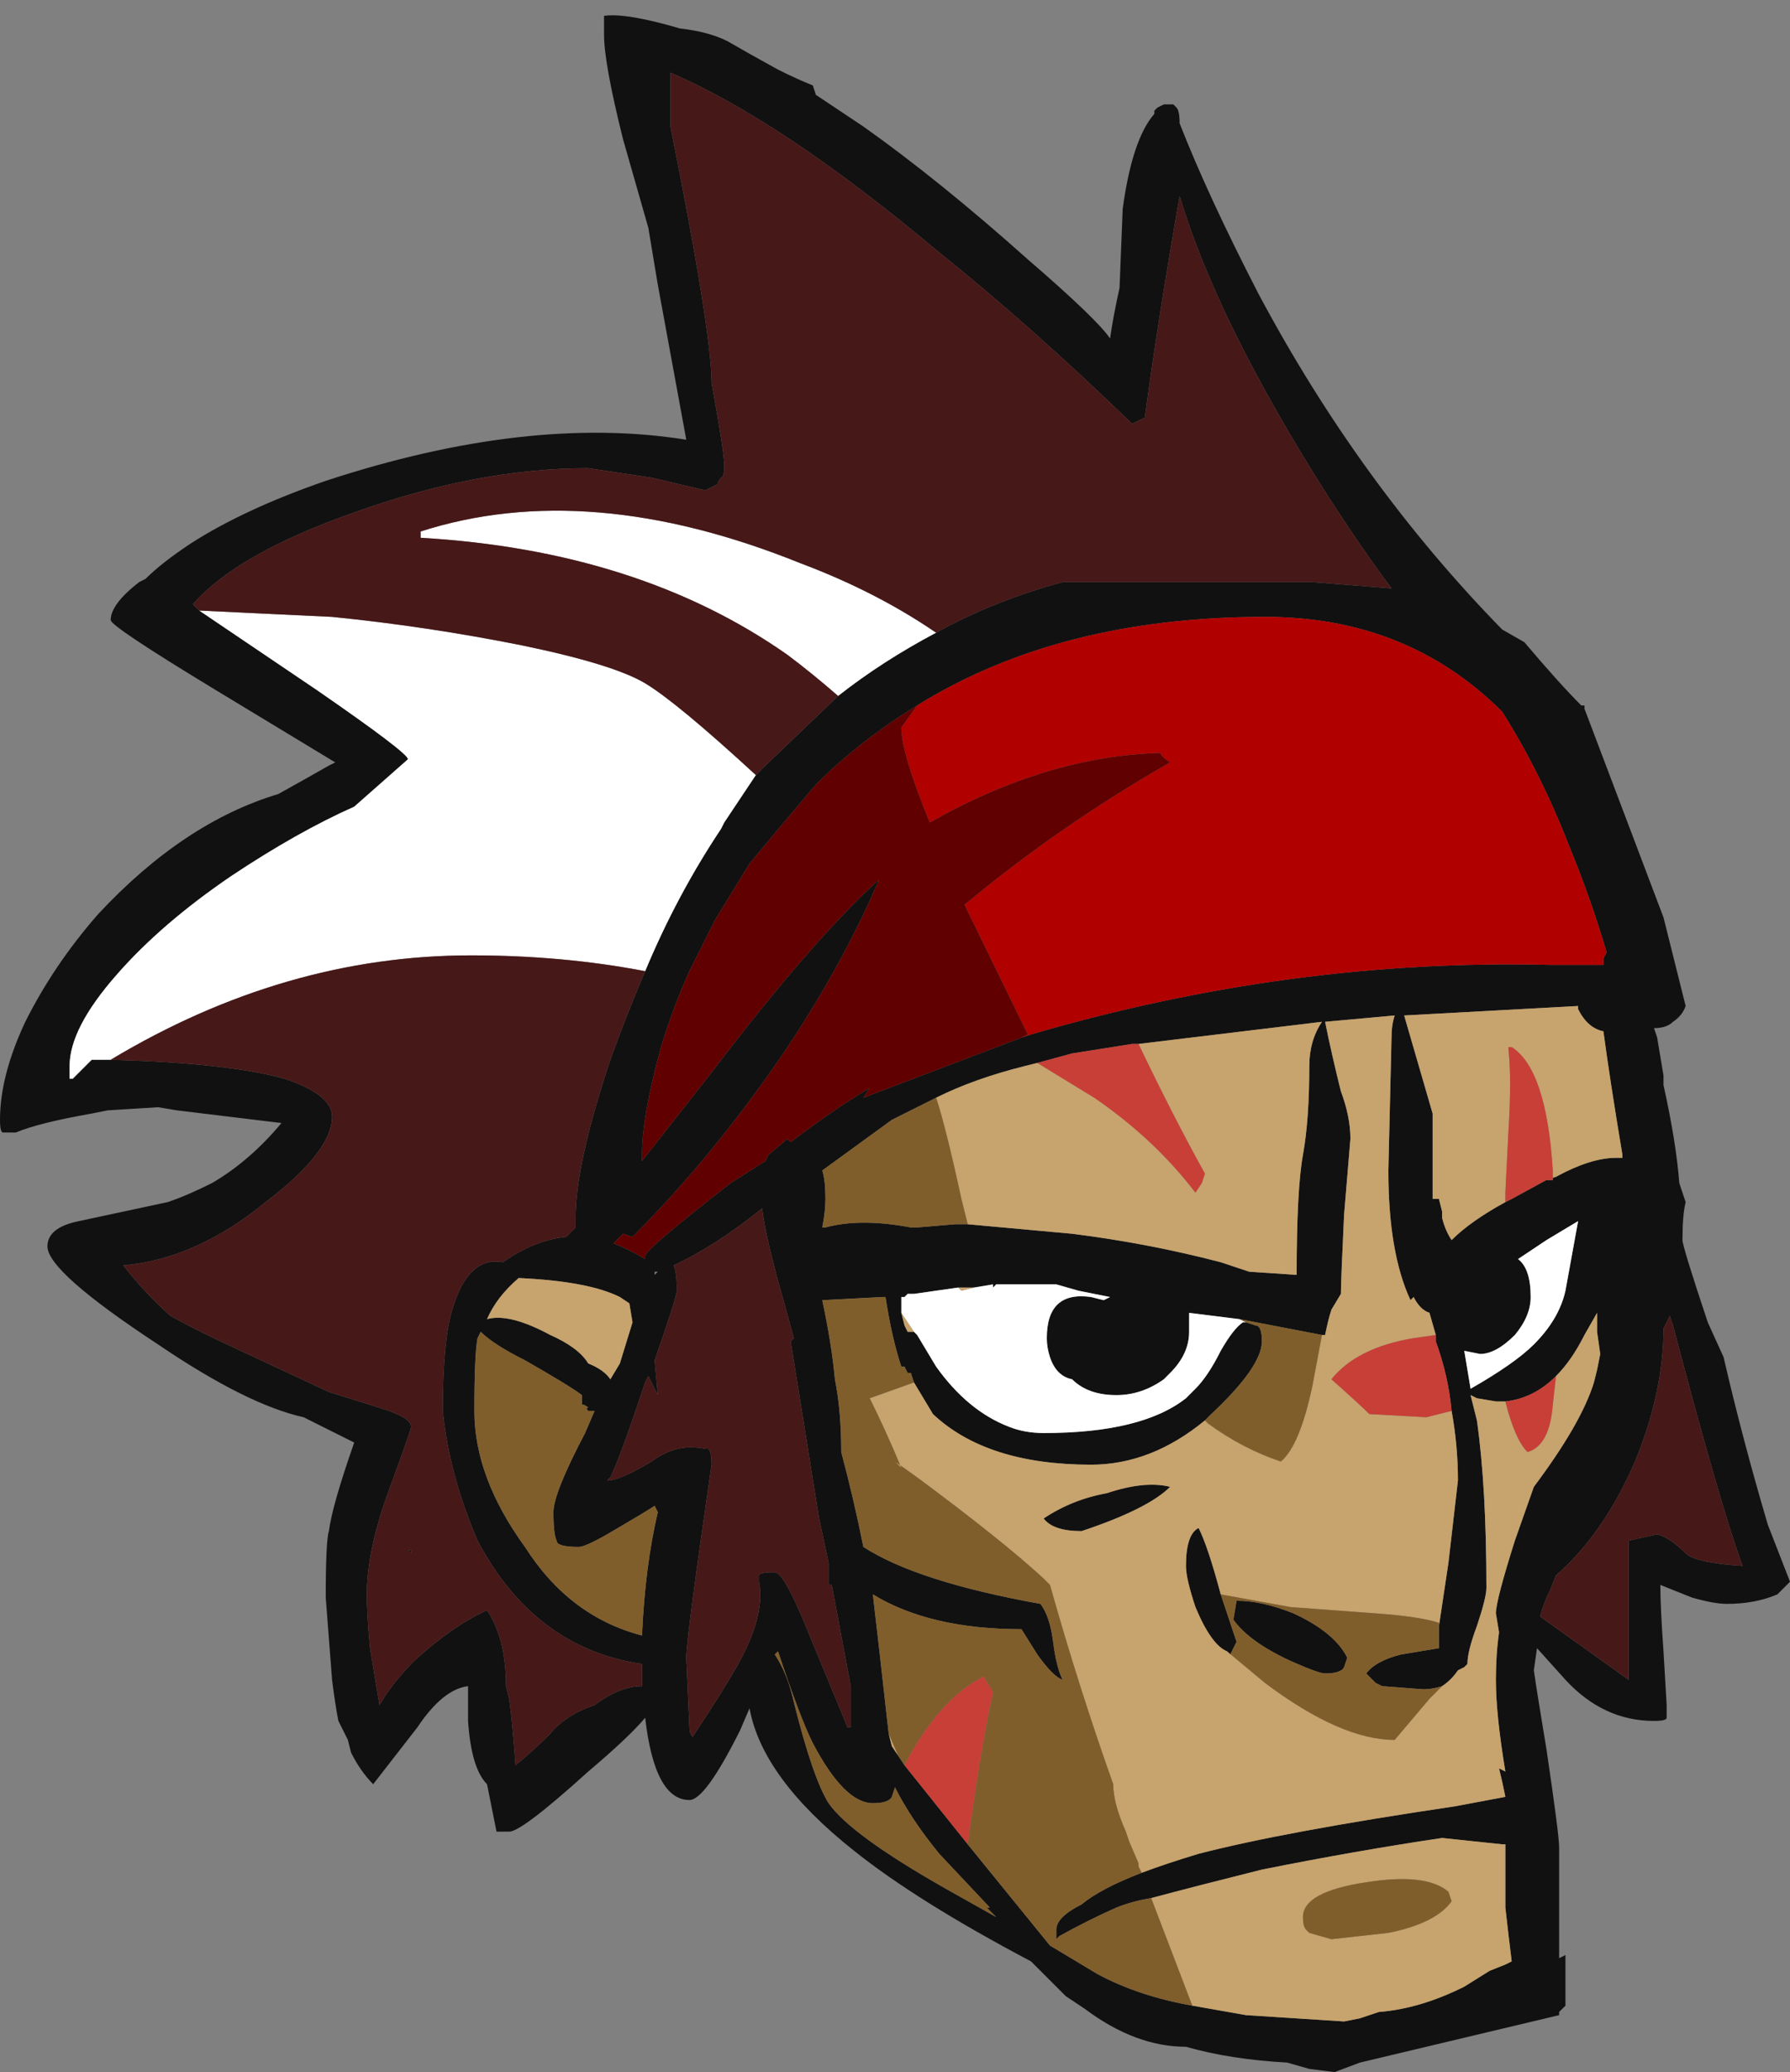 <?xml version="1.0" encoding="UTF-8" standalone="no"?>
<svg xmlns:ffdec="https://www.free-decompiler.com/flash" xmlns:xlink="http://www.w3.org/1999/xlink" ffdec:objectType="frame" height="229.25px" width="198.1px" xmlns="http://www.w3.org/2000/svg">
  <rect width="100%" height="100%" fill="#808080" stroke="none"/>
  <g transform="matrix(1.0, 0.0, 0.0, 1.0, 120.75, 137.55)">
    <use ffdec:characterId="227" height="32.75" transform="matrix(7.0, 0.0, 0.0, 7.0, -120.75, -137.55)" width="28.3" xlink:href="#shape0"/>
  </g>
  <defs>
    <g id="shape0" transform="matrix(1.0, 0.0, 0.0, 1.0, 17.25, 19.65)">
      <path d="M1.0 -17.9 L1.05 -17.95 1.15 -18.0 1.3 -18.0 1.35 -17.95 Q1.4 -17.9 1.4 -17.7 1.85 -16.55 2.65 -15.0 4.25 -12.0 6.5 -9.7 L6.85 -9.5 Q7.4 -8.85 7.75 -8.5 L7.8 -8.5 7.8 -8.45 9.05 -5.15 9.4 -3.75 Q9.35 -3.6 9.2 -3.5 9.1 -3.4 8.9 -3.4 L8.95 -3.25 9.05 -2.65 9.05 -2.5 Q9.25 -1.6 9.3 -0.95 L9.4 -0.65 Q9.35 -0.45 9.35 -0.05 9.35 0.05 9.75 1.25 L10.0 1.8 Q10.3 3.1 10.7 4.45 L11.05 5.35 10.85 5.55 Q10.5 5.7 10.05 5.7 9.85 5.7 9.5 5.6 L9.0 5.4 Q9.0 5.75 9.05 6.45 L9.1 7.3 9.1 7.5 Q9.1 7.55 8.9 7.55 8.1 7.55 7.5 6.9 L7.05 6.4 7.0 6.75 Q7.05 7.1 7.2 8.0 7.4 9.35 7.4 9.55 L7.4 11.3 7.5 11.25 7.5 12.05 7.4 12.15 7.4 12.2 4.25 12.95 3.85 13.1 3.45 13.05 3.1 12.95 Q2.2 12.9 1.5 12.7 0.7 12.7 -0.1 12.1 L-0.4 11.9 -0.95 11.35 Q-2.75 10.4 -3.75 9.6 -5.2 8.45 -5.4 7.35 L-5.55 7.7 Q-6.1 8.8 -6.35 8.8 -6.9 8.8 -7.05 7.5 -7.3 7.8 -7.95 8.35 -9.0 9.3 -9.2 9.3 L-9.4 9.3 -9.55 8.55 Q-9.8 8.3 -9.85 7.55 L-9.85 7.0 Q-10.25 7.05 -10.65 7.65 L-11.35 8.55 Q-11.55 8.35 -11.7 8.05 L-11.75 7.85 -11.9 7.55 Q-11.95 7.3 -12.0 6.9 L-12.1 5.6 Q-12.1 4.7 -12.05 4.55 -12.0 4.15 -11.65 3.15 L-12.45 2.75 Q-13.35 2.55 -14.75 1.6 -16.5 0.45 -16.5 0.05 -16.5 -0.25 -16.0 -0.35 L-14.6 -0.65 Q-14.3 -0.75 -13.9 -0.95 -13.3 -1.3 -12.8 -1.9 L-14.45 -2.1 -14.75 -2.15 -15.55 -2.1 -15.8 -2.05 Q-16.65 -1.9 -17.0 -1.75 L-17.2 -1.75 Q-17.25 -1.75 -17.25 -1.95 -17.25 -2.65 -16.85 -3.5 -16.4 -4.4 -15.7 -5.2 -14.35 -6.65 -12.85 -7.1 -12.4 -7.35 -12.05 -7.55 L-11.95 -7.6 -13.85 -8.75 Q-15.5 -9.75 -15.5 -9.85 -15.5 -10.1 -15.05 -10.45 L-14.95 -10.5 Q-14.7 -10.75 -14.25 -11.05 -13.4 -11.6 -12.1 -12.05 -8.9 -13.1 -6.4 -12.7 L-6.85 -15.15 -7.0 -16.05 -7.4 -17.45 Q-7.7 -18.65 -7.7 -19.1 L-7.7 -19.4 Q-7.35 -19.45 -6.5 -19.2 -6.05 -19.15 -5.75 -19.0 L-5.4 -18.8 -4.95 -18.55 Q-4.65 -18.4 -4.4 -18.3 L-4.35 -18.15 -3.6 -17.65 Q-2.4 -16.8 -1.0 -15.55 0.1 -14.6 0.3 -14.3 0.35 -14.65 0.45 -15.1 L0.5 -16.35 Q0.65 -17.45 1.0 -17.85 L1.0 -17.9 M-1.1 -3.25 L-0.95 -3.3 Q3.15 -4.5 7.25 -4.4 L8.1 -4.4 8.1 -4.5 8.15 -4.6 Q7.9 -5.45 7.55 -6.3 7.1 -7.45 6.5 -8.4 5.0 -9.9 2.75 -9.9 -0.5 -9.9 -2.75 -8.5 -3.65 -7.95 -4.35 -7.25 L-4.9 -6.6 -5.4 -6.0 -5.95 -5.1 -6.35 -4.3 Q-6.6 -3.75 -6.8 -3.1 -7.1 -2.0 -7.1 -1.4 L-7.1 -1.3 -6.0 -2.7 Q-4.4 -4.8 -3.35 -5.75 -3.95 -4.35 -4.9 -2.95 -6.0 -1.35 -7.25 -0.1 L-7.4 -0.15 -7.55 0.0 Q-7.3 0.1 -7.05 0.25 L-7.05 0.2 Q-7.05 0.1 -5.7 -0.95 L-5.15 -1.3 -5.1 -1.4 -4.8 -1.65 -4.75 -1.6 Q-3.95 -2.2 -3.5 -2.45 L-3.6 -2.3 -1.1 -3.25 M-2.45 -9.65 Q-1.55 -10.15 -0.45 -10.45 L3.5 -10.45 4.75 -10.35 Q4.3 -10.95 3.75 -11.8 2.0 -14.55 1.4 -16.55 1.05 -14.55 0.85 -13.05 L0.65 -12.95 Q-0.95 -14.5 -2.45 -15.7 -4.9 -17.75 -6.65 -18.5 L-6.65 -17.65 Q-6.0 -14.4 -6.0 -13.6 -5.8 -12.5 -5.8 -12.3 -5.8 -12.1 -5.85 -12.1 -5.9 -12.05 -5.9 -12.0 L-6.1 -11.9 -6.95 -12.1 -7.95 -12.25 Q-9.7 -12.25 -11.65 -11.55 -13.5 -10.9 -14.2 -10.1 L-14.1 -10.0 -12.25 -8.75 Q-10.8 -7.75 -10.8 -7.65 L-11.65 -6.9 Q-12.55 -6.5 -13.6 -5.8 -14.7 -5.05 -15.4 -4.25 -16.15 -3.4 -16.15 -2.8 L-16.15 -2.6 -16.1 -2.6 -15.8 -2.9 -15.5 -2.9 Q-13.65 -2.85 -12.75 -2.6 -12.0 -2.35 -12.0 -2.0 -12.0 -1.45 -13.05 -0.65 -14.15 0.25 -15.3 0.35 -14.95 0.8 -14.55 1.15 -14.1 1.4 -13.55 1.65 L-12.05 2.35 -11.25 2.6 Q-10.75 2.75 -10.75 2.9 -10.75 2.95 -11.1 3.9 -11.45 4.85 -11.45 5.55 -11.45 5.85 -11.4 6.4 L-11.25 7.3 Q-11.05 6.95 -10.7 6.6 -10.1 6.05 -9.55 5.8 -9.25 6.25 -9.25 7.0 L-9.2 7.2 Q-9.15 7.55 -9.1 8.25 -8.85 8.05 -8.55 7.75 -8.3 7.45 -7.85 7.3 -7.45 7.0 -7.1 7.0 L-7.1 6.65 Q-8.8 6.4 -9.7 4.7 -10.15 3.65 -10.25 2.65 -10.25 1.55 -10.1 1.05 -9.85 0.2 -9.3 0.3 -8.8 -0.05 -8.3 -0.1 L-8.15 -0.25 -8.15 -0.4 Q-8.15 -1.25 -7.6 -2.9 -7.35 -3.6 -7.05 -4.3 -6.55 -5.5 -5.85 -6.55 L-5.8 -6.65 -5.3 -7.4 -5.2 -7.5 -4.0 -8.65 Q-3.3 -9.2 -2.45 -9.65 M0.75 -3.15 L0.65 -3.15 -0.3 -3.0 -0.85 -2.85 -1.05 -2.8 Q-1.85 -2.6 -2.45 -2.3 L-3.15 -1.95 -4.25 -1.15 Q-4.2 -1.0 -4.2 -0.7 -4.2 -0.5 -4.25 -0.25 L-4.2 -0.25 Q-3.65 -0.4 -2.85 -0.25 L-2.75 -0.25 -2.15 -0.3 -1.95 -0.3 -0.3 -0.15 Q0.9 0.0 2.05 0.3 L2.5 0.45 3.25 0.5 Q3.25 -0.85 3.35 -1.4 3.45 -1.95 3.45 -2.8 3.45 -3.2 3.65 -3.5 L0.75 -3.15 M5.45 1.45 L5.35 1.1 Q5.2 1.05 5.1 0.85 L5.05 0.9 Q4.7 0.15 4.7 -1.15 L4.75 -3.25 Q4.75 -3.45 4.8 -3.6 L3.7 -3.5 Q3.8 -3.0 3.95 -2.4 4.1 -2.0 4.1 -1.65 L4.0 -0.45 Q3.95 0.6 3.95 0.8 L3.8 1.05 Q3.75 1.2 3.7 1.45 L3.65 1.45 2.35 1.2 1.55 1.1 1.55 1.4 Q1.55 1.75 1.25 2.05 L1.15 2.15 Q0.8 2.4 0.4 2.4 -0.05 2.4 -0.3 2.15 -0.55 2.1 -0.65 1.8 -0.7 1.65 -0.7 1.5 -0.7 0.75 0.0 0.85 L0.2 0.9 0.3 0.85 -0.2 0.75 -0.55 0.65 -1.5 0.65 -1.55 0.7 -1.55 0.65 -1.85 0.7 -2.1 0.7 -2.8 0.8 -2.9 0.8 -2.95 0.85 -3.0 0.85 -3.0 1.1 -2.95 1.3 -2.9 1.4 -2.8 1.4 -2.75 1.45 -2.45 1.95 Q-1.95 2.65 -1.3 2.9 -1.05 3.0 -0.75 3.0 0.8 3.0 1.5 2.45 L1.65 2.3 Q1.85 2.1 2.05 1.7 2.25 1.35 2.4 1.25 L2.45 1.25 2.6 1.3 Q2.7 1.3 2.7 1.55 2.7 1.95 1.9 2.7 L1.8 2.8 Q0.95 3.5 0.0 3.5 -1.65 3.5 -2.5 2.7 L-2.8 2.2 -2.85 2.05 -2.9 2.05 -2.95 1.95 -3.0 1.95 Q-3.15 1.5 -3.25 0.85 L-3.3 0.85 -4.25 0.9 Q-4.1 1.6 -4.05 2.15 -3.95 2.65 -3.95 3.3 -3.75 4.05 -3.6 4.8 -2.75 5.35 -0.8 5.7 -0.65 5.9 -0.6 6.3 -0.55 6.7 -0.45 6.9 -0.6 6.85 -0.85 6.5 L-1.1 6.1 Q-2.55 6.1 -3.45 5.55 -3.35 6.4 -3.2 7.75 L-3.15 7.95 -3.05 8.1 -2.95 8.25 -1.95 9.5 -0.65 11.1 0.1 11.55 Q0.75 11.9 1.6 12.05 L2.45 12.2 4.0 12.3 4.25 12.25 4.55 12.15 Q5.2 12.1 5.9 11.75 L6.3 11.5 6.55 11.4 6.65 11.35 Q6.6 10.95 6.55 10.5 L6.55 9.5 6.5 9.5 5.55 9.4 Q4.2 9.6 2.7 9.9 1.7 10.15 0.95 10.35 0.65 10.4 0.4 10.5 -0.05 10.7 -0.5 10.95 L-0.55 11.0 Q-0.55 10.95 -0.55 10.85 -0.55 10.65 -0.15 10.45 0.15 10.2 0.8 9.95 1.2 9.8 1.7 9.65 3.05 9.3 5.75 8.9 L6.55 8.75 Q6.5 8.5 6.45 8.3 L6.55 8.35 Q6.4 7.45 6.4 6.9 6.4 6.5 6.45 6.15 L6.4 5.85 Q6.4 5.65 6.7 4.7 L7.0 3.85 Q7.75 2.85 7.95 2.2 L8.0 2.0 8.05 1.75 8.0 1.4 8.0 1.1 7.8 1.45 Q7.6 1.85 7.35 2.1 7.0 2.45 6.55 2.5 L6.4 2.5 6.1 2.45 6.0 2.4 6.1 2.8 Q6.25 3.85 6.25 5.45 6.25 5.6 6.1 6.05 5.95 6.45 5.95 6.65 L5.9 6.7 5.8 6.75 Q5.7 6.9 5.55 7.0 5.4 7.05 5.25 7.05 L4.6 7.0 4.5 6.95 4.35 6.8 Q4.5 6.6 4.9 6.5 L5.5 6.4 5.5 6.05 5.65 5.05 5.8 3.75 Q5.8 3.2 5.7 2.65 5.65 2.1 5.45 1.55 L5.45 1.45 M2.15 6.45 Q1.9 6.35 1.65 5.75 1.5 5.3 1.5 5.1 1.5 4.85 1.55 4.7 1.6 4.55 1.7 4.5 1.85 4.8 2.05 5.55 L2.3 6.3 2.2 6.5 2.15 6.45 M7.2 -1.0 L7.35 -1.05 Q7.9 -1.35 8.3 -1.35 L8.4 -1.35 8.4 -1.4 Q8.2 -2.6 8.1 -3.35 7.85 -3.4 7.7 -3.7 L7.7 -3.75 4.95 -3.6 5.4 -2.05 5.4 -0.7 5.5 -0.7 5.55 -0.5 5.55 -0.4 Q5.6 -0.2 5.7 -0.05 6.0 -0.35 6.55 -0.65 L6.65 -0.7 7.2 -1.0 M7.2 -0.05 L6.75 0.25 Q6.95 0.4 6.95 0.85 6.95 1.15 6.7 1.45 6.4 1.75 6.15 1.75 L5.9 1.7 6.0 2.3 Q6.7 1.9 7.0 1.6 7.4 1.2 7.5 0.75 L7.7 -0.35 7.2 -0.05 M9.05 1.35 Q9.05 2.35 8.6 3.45 8.1 4.6 7.35 5.25 L7.25 5.5 Q7.15 5.7 7.1 5.9 L8.5 6.9 8.5 4.7 8.95 4.6 Q9.15 4.65 9.4 4.9 9.55 5.05 10.3 5.1 9.95 4.15 9.2 1.3 L9.15 1.15 9.05 1.35 M8.1 1.25 L8.1 1.25 M1.25 3.85 Q0.9 4.2 -0.15 4.55 -0.6 4.55 -0.75 4.35 -0.3 4.05 0.25 3.95 0.85 3.75 1.25 3.85 M2.3 5.65 Q2.7 5.65 3.2 5.85 3.85 6.15 4.05 6.55 L4.0 6.7 Q3.95 6.8 3.7 6.8 3.6 6.8 3.15 6.6 2.5 6.3 2.25 5.95 L2.3 5.65 M-6.95 -19.55 L-6.95 -19.55 M-4.85 0.95 Q-5.15 -0.1 -5.2 -0.55 -5.95 0.05 -6.6 0.35 -6.55 0.45 -6.55 0.75 -6.55 0.85 -6.9 1.85 L-6.85 2.4 -7.0 2.1 -7.05 2.2 Q-7.45 3.4 -7.6 3.7 L-7.65 3.75 Q-7.45 3.75 -6.95 3.45 -6.55 3.15 -6.1 3.25 L-6.05 3.25 Q-6.0 3.3 -6.0 3.5 -6.4 6.25 -6.4 6.55 L-6.35 7.65 Q-6.35 7.75 -6.3 7.8 -5.8 7.05 -5.55 6.6 -5.15 5.85 -5.25 5.35 L-5.25 5.25 Q-5.25 5.2 -5.0 5.2 -4.85 5.2 -4.45 6.2 L-3.85 7.65 -3.8 7.65 -3.8 7.0 -4.1 5.4 -4.15 5.4 -4.15 5.05 -4.3 4.35 -4.75 1.55 -4.7 1.5 -4.85 0.95 M-5.0 6.5 Q-4.8 6.8 -4.7 7.25 -4.4 8.45 -4.15 8.85 -3.8 9.35 -2.3 10.2 L-1.5 10.65 -1.65 10.5 -1.6 10.5 -2.4 9.65 Q-2.85 9.1 -3.1 8.6 L-3.15 8.75 Q-3.2 8.85 -3.45 8.85 -3.9 8.85 -4.4 7.9 -4.6 7.5 -4.95 6.45 L-5.0 6.5 M-6.85 0.45 L-6.9 0.45 -6.9 0.5 -6.85 0.45 M-7.45 0.85 Q-7.95 0.6 -9.05 0.55 -9.4 0.85 -9.55 1.2 -9.2 1.1 -8.55 1.45 -8.1 1.65 -7.95 1.9 -7.7 2.0 -7.6 2.15 L-7.45 1.9 -7.25 1.25 -7.3 0.95 -7.45 0.85 M-7.95 2.65 Q-8.0 2.6 -7.95 2.6 -8.0 2.55 -8.05 2.55 L-8.05 2.4 Q-8.25 2.25 -8.95 1.85 -9.45 1.6 -9.65 1.4 L-9.7 1.5 Q-9.75 1.75 -9.75 2.65 -9.75 3.7 -8.95 4.8 -8.25 5.9 -7.1 6.2 -7.05 5.1 -6.85 4.25 L-6.9 4.15 Q-7.05 4.25 -7.65 4.6 -8.0 4.8 -8.1 4.8 -8.45 4.8 -8.45 4.7 -8.5 4.6 -8.5 4.25 -8.5 3.95 -8.0 3.0 L-7.85 2.65 -7.95 2.65 M-10.8 4.85 L-10.75 4.85 -10.75 4.9 -10.8 4.85" fill="#111111" fill-rule="evenodd" stroke="none"/>
      <path d="M-14.1 -10.0 L-12.0 -9.9 Q-10.5 -9.75 -9.0 -9.45 -7.55 -9.15 -7.05 -8.85 -6.55 -8.55 -5.3 -7.4 L-5.8 -6.65 -5.85 -6.55 Q-6.55 -5.5 -7.05 -4.3 -8.35 -4.55 -9.8 -4.55 -12.75 -4.55 -15.5 -2.9 L-15.8 -2.9 -16.1 -2.6 -16.15 -2.6 -16.15 -2.8 Q-16.15 -3.4 -15.4 -4.25 -14.7 -5.05 -13.6 -5.8 -12.55 -6.5 -11.65 -6.9 L-10.8 -7.65 Q-10.8 -7.75 -12.25 -8.75 L-14.1 -10.0 M-4.0 -8.65 Q-4.4 -9.0 -4.8 -9.3 -7.15 -10.95 -10.6 -11.15 L-10.6 -11.25 Q-7.95 -12.1 -4.6 -10.75 -3.4 -10.3 -2.45 -9.65 -3.3 -9.2 -4.0 -8.65 M7.2 -0.05 L7.7 -0.35 7.5 0.75 Q7.4 1.2 7.0 1.6 6.7 1.9 6.0 2.3 L5.9 1.7 6.15 1.75 Q6.4 1.75 6.7 1.45 6.95 1.15 6.95 0.85 6.95 0.4 6.75 0.25 L7.2 -0.05 M-1.85 0.7 L-1.55 0.65 -1.55 0.7 -1.5 0.65 -0.55 0.65 -0.2 0.75 0.3 0.85 0.2 0.9 0.0 0.85 Q-0.7 0.75 -0.7 1.5 -0.7 1.65 -0.65 1.8 -0.55 2.1 -0.3 2.15 -0.05 2.4 0.4 2.4 0.8 2.4 1.15 2.15 L1.25 2.05 Q1.55 1.75 1.55 1.4 L1.55 1.1 2.35 1.2 2.45 1.25 2.4 1.25 Q2.25 1.35 2.05 1.7 1.85 2.1 1.65 2.3 L1.5 2.45 Q0.8 3.0 -0.75 3.0 -1.05 3.0 -1.3 2.9 -1.95 2.65 -2.45 1.95 L-2.75 1.45 -2.8 1.4 -3.0 1.1 -3.0 0.85 -2.95 0.85 -2.9 0.8 -2.8 0.8 -2.1 0.7 -2.05 0.75 -1.85 0.7" fill="#ffffff" fill-rule="evenodd" stroke="none"/>
      <path d="M-0.85 -2.85 L0.05 -2.3 Q1.0 -1.65 1.65 -0.8 L1.75 -0.95 1.8 -1.1 Q1.3 -2.0 0.75 -3.15 L3.65 -3.5 Q3.45 -3.2 3.45 -2.8 3.45 -1.95 3.35 -1.4 3.25 -0.85 3.25 0.5 L2.5 0.45 2.05 0.3 Q0.9 0.0 -0.3 -0.15 L-1.95 -0.3 -2.05 -0.7 Q-2.3 -1.85 -2.45 -2.3 -1.85 -2.6 -1.05 -2.8 L-0.85 -2.85 M3.65 1.45 L3.7 1.45 Q3.75 1.2 3.8 1.05 L3.95 0.8 Q3.95 0.6 4.0 -0.45 L4.1 -1.65 Q4.1 -2.0 3.95 -2.4 3.8 -3.0 3.7 -3.5 L4.8 -3.6 Q4.75 -3.45 4.75 -3.25 L4.7 -1.15 Q4.7 0.15 5.05 0.9 L5.1 0.85 Q5.2 1.05 5.35 1.1 L5.45 1.45 5.1 1.5 Q4.2 1.65 3.8 2.15 4.25 2.55 4.4 2.7 L5.3 2.75 5.7 2.65 Q5.8 3.2 5.8 3.75 L5.65 5.05 5.5 6.05 5.5 6.0 Q5.2 5.9 4.5 5.85 L3.15 5.75 2.05 5.55 Q1.85 4.8 1.7 4.5 1.6 4.55 1.55 4.7 1.5 4.85 1.5 5.1 1.5 5.3 1.65 5.75 1.9 6.35 2.15 6.45 L2.75 6.95 Q3.95 7.85 4.8 7.85 L5.35 7.2 5.55 7.0 Q5.7 6.9 5.8 6.75 L5.9 6.7 5.95 6.65 Q5.95 6.45 6.1 6.05 6.25 5.6 6.25 5.45 6.25 3.85 6.1 2.8 L6.0 2.4 6.1 2.45 6.4 2.5 6.55 2.5 Q6.7 3.1 6.9 3.3 7.25 3.2 7.3 2.55 L7.35 2.1 Q7.6 1.85 7.8 1.45 L8.0 1.1 8.0 1.4 8.05 1.75 8.0 2.0 7.95 2.2 Q7.75 2.85 7.0 3.85 L6.7 4.7 Q6.4 5.65 6.4 5.85 L6.45 6.15 Q6.4 6.5 6.4 6.9 6.4 7.45 6.55 8.35 L6.45 8.3 Q6.5 8.5 6.55 8.75 L5.75 8.9 Q3.05 9.3 1.7 9.65 1.2 9.8 0.8 9.95 L0.75 9.85 0.75 9.8 0.6 9.45 0.55 9.3 Q0.35 8.85 0.35 8.55 -0.2 7.0 -0.65 5.4 L-0.75 5.3 Q-1.4 4.7 -2.75 3.7 L-3.1 3.45 -3.0 3.55 Q-3.25 2.95 -3.5 2.45 L-2.8 2.2 -2.5 2.7 Q-1.65 3.5 0.0 3.5 0.95 3.5 1.8 2.8 L1.85 2.85 Q2.4 3.25 3.0 3.45 3.3 3.2 3.5 2.25 L3.65 1.45 M6.55 -0.65 Q6.0 -0.35 5.7 -0.05 5.6 -0.2 5.55 -0.4 L5.55 -0.5 5.5 -0.7 5.4 -0.7 5.4 -2.05 4.95 -3.6 7.7 -3.75 7.7 -3.7 Q7.85 -3.4 8.1 -3.35 8.2 -2.6 8.4 -1.4 L8.4 -1.35 8.3 -1.35 Q7.9 -1.35 7.35 -1.05 L7.2 -1.0 7.3 -1.0 7.3 -1.15 Q7.2 -2.75 6.65 -3.1 L6.6 -3.1 6.6 -3.05 Q6.65 -2.6 6.6 -1.8 L6.55 -0.8 6.55 -0.65 M-1.85 0.7 L-2.05 0.75 -2.1 0.7 -1.85 0.7 M-3.0 1.1 L-2.8 1.4 -2.9 1.4 -2.95 1.3 -3.0 1.1 M1.25 3.85 Q0.85 3.75 0.25 3.95 -0.3 4.05 -0.75 4.35 -0.6 4.55 -0.15 4.55 0.9 4.2 1.25 3.85 M0.95 10.35 Q1.7 10.15 2.7 9.9 4.2 9.6 5.55 9.4 L6.5 9.5 6.55 9.5 6.55 10.5 Q6.6 10.95 6.65 11.35 L6.55 11.4 6.3 11.5 5.9 11.75 Q5.2 12.1 4.55 12.15 L4.25 12.25 4.0 12.3 2.45 12.2 1.6 12.05 0.95 10.35 M-3.05 8.1 L-3.15 7.95 -3.2 7.75 -3.05 8.1 M5.7 10.4 L5.65 10.25 Q5.3 9.95 4.35 10.1 3.35 10.25 3.35 10.65 3.35 10.8 3.4 10.85 L3.45 10.9 3.8 11.0 4.7 10.9 Q5.45 10.75 5.7 10.4 M-7.45 0.85 L-7.3 0.95 -7.25 1.25 -7.45 1.9 -7.6 2.15 Q-7.7 2.0 -7.95 1.9 -8.1 1.65 -8.55 1.45 -9.2 1.1 -9.55 1.2 -9.4 0.85 -9.05 0.55 -7.95 0.6 -7.45 0.85" fill="#c7a36d" fill-rule="evenodd" stroke="none"/>
      <path d="M-1.95 -0.3 L-2.15 -0.3 -2.75 -0.25 -2.85 -0.25 Q-3.65 -0.4 -4.2 -0.25 L-4.25 -0.25 Q-4.2 -0.5 -4.2 -0.7 -4.2 -1.0 -4.25 -1.15 L-3.15 -1.95 -2.45 -2.3 Q-2.3 -1.85 -2.05 -0.7 L-1.95 -0.3 M3.65 1.45 L3.5 2.25 Q3.3 3.2 3.0 3.45 2.4 3.25 1.85 2.85 L1.8 2.8 1.9 2.7 Q2.7 1.95 2.7 1.55 2.7 1.3 2.6 1.3 L2.45 1.25 2.35 1.2 3.65 1.45 M-2.8 2.2 L-3.5 2.45 Q-3.25 2.95 -3.0 3.55 L-3.1 3.45 -2.75 3.7 Q-1.4 4.7 -0.75 5.3 L-0.65 5.4 Q-0.2 7.0 0.35 8.55 0.35 8.85 0.55 9.3 L0.6 9.45 0.75 9.8 0.75 9.85 0.8 9.95 Q0.15 10.2 -0.15 10.45 -0.55 10.65 -0.55 10.85 -0.55 10.95 -0.55 11.0 L-0.5 10.95 Q-0.05 10.7 0.4 10.5 0.65 10.4 0.95 10.35 L1.6 12.05 Q0.75 11.9 0.1 11.55 L-0.65 11.1 -1.95 9.5 Q-1.75 8.0 -1.55 7.1 L-1.7 6.85 Q-2.4 7.2 -2.95 8.25 L-3.05 8.1 -3.2 7.75 Q-3.35 6.4 -3.45 5.55 -2.55 6.1 -1.1 6.1 L-0.85 6.5 Q-0.6 6.85 -0.45 6.9 -0.55 6.7 -0.6 6.3 -0.65 5.9 -0.8 5.7 -2.75 5.35 -3.6 4.8 -3.75 4.05 -3.95 3.3 -3.95 2.65 -4.05 2.15 -4.1 1.6 -4.25 0.9 L-3.3 0.85 -3.25 0.85 Q-3.15 1.5 -3.0 1.95 L-2.95 1.95 -2.9 2.05 -2.85 2.05 -2.8 2.2 M5.55 7.0 L5.35 7.2 4.8 7.85 Q3.95 7.85 2.75 6.95 L2.15 6.45 2.2 6.5 2.3 6.3 2.05 5.55 3.15 5.75 4.5 5.85 Q5.2 5.9 5.5 6.0 L5.5 6.05 5.5 6.4 4.9 6.5 Q4.5 6.6 4.35 6.8 L4.5 6.95 4.6 7.0 5.25 7.05 Q5.4 7.05 5.55 7.0 M2.3 5.65 L2.25 5.95 Q2.5 6.3 3.15 6.6 3.6 6.8 3.7 6.8 3.95 6.8 4.0 6.7 L4.05 6.55 Q3.85 6.15 3.2 5.85 2.7 5.65 2.3 5.65 M5.7 10.4 Q5.45 10.75 4.7 10.9 L3.8 11.0 3.45 10.9 3.4 10.85 Q3.35 10.8 3.35 10.65 3.35 10.25 4.35 10.1 5.3 9.95 5.65 10.25 L5.7 10.4 M-5.0 6.5 L-4.95 6.45 Q-4.6 7.5 -4.4 7.9 -3.9 8.85 -3.45 8.85 -3.2 8.85 -3.15 8.75 L-3.1 8.6 Q-2.85 9.1 -2.4 9.65 L-1.6 10.5 -1.65 10.5 -1.5 10.65 -2.3 10.2 Q-3.8 9.35 -4.15 8.85 -4.4 8.45 -4.7 7.25 -4.8 6.8 -5.0 6.5 M-7.95 2.65 L-7.85 2.65 -8.0 3.0 Q-8.5 3.95 -8.5 4.25 -8.5 4.6 -8.45 4.7 -8.45 4.8 -8.1 4.8 -8.0 4.8 -7.65 4.6 -7.05 4.25 -6.9 4.15 L-6.85 4.25 Q-7.05 5.1 -7.1 6.2 -8.25 5.9 -8.95 4.8 -9.75 3.7 -9.75 2.65 -9.75 1.75 -9.7 1.5 L-9.65 1.4 Q-9.45 1.6 -8.95 1.85 -8.25 2.25 -8.05 2.4 L-8.05 2.55 Q-8.0 2.55 -7.95 2.6 -8.0 2.6 -7.95 2.65" fill="#805e2c" fill-rule="evenodd" stroke="none"/>
      <path d="M-1.1 -3.25 L-1.0 -3.3 -2.0 -5.35 Q-0.5 -6.6 1.25 -7.6 1.1 -7.7 1.1 -7.75 -0.7 -7.7 -2.55 -6.65 -3.0 -7.75 -3.0 -8.15 L-2.75 -8.5 Q-0.5 -9.9 2.75 -9.9 5.0 -9.9 6.5 -8.4 7.1 -7.45 7.55 -6.3 7.9 -5.45 8.15 -4.6 L8.1 -4.5 8.1 -4.4 7.25 -4.4 Q3.15 -4.5 -0.95 -3.3 L-1.1 -3.25" fill="#b00000" fill-rule="evenodd" stroke="none"/>
      <path d="M-2.75 -8.5 L-3.0 -8.15 Q-3.0 -7.75 -2.55 -6.65 -0.7 -7.7 1.1 -7.75 1.1 -7.7 1.25 -7.6 -0.5 -6.6 -2.0 -5.35 L-1.0 -3.3 -1.1 -3.25 -3.6 -2.3 -3.5 -2.45 Q-3.95 -2.2 -4.75 -1.6 L-4.8 -1.65 -5.1 -1.4 -5.15 -1.3 -5.7 -0.95 Q-7.05 0.1 -7.05 0.2 L-7.05 0.25 Q-7.3 0.1 -7.55 0.0 L-7.4 -0.15 -7.25 -0.1 Q-6.0 -1.35 -4.9 -2.95 -3.95 -4.35 -3.35 -5.75 -4.4 -4.8 -6.0 -2.7 L-7.1 -1.3 -7.1 -1.4 Q-7.1 -2.0 -6.8 -3.1 -6.6 -3.75 -6.35 -4.3 L-5.95 -5.1 -5.4 -6.0 -4.9 -6.6 -4.35 -7.25 Q-3.65 -7.95 -2.75 -8.5" fill="#600000" fill-rule="evenodd" stroke="none"/>
      <path d="M-14.1 -10.0 L-14.2 -10.1 Q-13.5 -10.9 -11.65 -11.55 -9.7 -12.25 -7.95 -12.25 L-6.95 -12.1 -6.1 -11.9 -5.9 -12.0 Q-5.9 -12.05 -5.85 -12.1 -5.8 -12.1 -5.8 -12.3 -5.8 -12.5 -6.0 -13.6 -6.0 -14.4 -6.65 -17.65 L-6.65 -18.5 Q-4.9 -17.75 -2.45 -15.7 -0.95 -14.5 0.65 -12.95 L0.85 -13.05 Q1.05 -14.55 1.4 -16.55 2.0 -14.55 3.75 -11.8 4.3 -10.95 4.75 -10.35 L3.5 -10.45 -0.45 -10.45 Q-1.55 -10.15 -2.45 -9.65 -3.4 -10.3 -4.6 -10.75 -7.95 -12.1 -10.6 -11.25 L-10.6 -11.15 Q-7.15 -10.95 -4.8 -9.3 -4.4 -9.0 -4.0 -8.65 L-5.2 -7.5 -5.3 -7.4 Q-6.55 -8.55 -7.05 -8.85 -7.55 -9.15 -9.0 -9.45 -10.5 -9.75 -12.0 -9.9 L-14.1 -10.0 M9.05 1.35 L9.15 1.15 9.2 1.3 Q9.95 4.15 10.3 5.1 9.55 5.05 9.4 4.9 9.15 4.65 8.95 4.6 L8.5 4.7 8.5 6.9 7.1 5.9 Q7.15 5.7 7.25 5.5 L7.35 5.25 Q8.1 4.6 8.6 3.45 9.05 2.35 9.05 1.35 M-15.5 -2.9 Q-12.75 -4.55 -9.8 -4.55 -8.35 -4.55 -7.05 -4.3 -7.35 -3.6 -7.6 -2.9 -8.15 -1.25 -8.15 -0.4 L-8.15 -0.25 -8.3 -0.1 Q-8.8 -0.05 -9.3 0.3 -9.85 0.2 -10.1 1.05 -10.25 1.55 -10.25 2.65 -10.15 3.65 -9.7 4.7 -8.8 6.4 -7.1 6.65 L-7.1 7.0 Q-7.45 7.0 -7.85 7.3 -8.3 7.45 -8.55 7.75 -8.85 8.05 -9.1 8.25 -9.15 7.55 -9.2 7.2 L-9.25 7.0 Q-9.25 6.25 -9.55 5.8 -10.1 6.05 -10.7 6.6 -11.05 6.95 -11.25 7.3 L-11.4 6.4 Q-11.45 5.85 -11.45 5.55 -11.45 4.85 -11.1 3.9 -10.75 2.95 -10.75 2.9 -10.75 2.75 -11.25 2.6 L-12.05 2.35 -13.55 1.65 Q-14.1 1.4 -14.55 1.15 -14.95 0.8 -15.3 0.35 -14.15 0.25 -13.05 -0.65 -12.0 -1.45 -12.0 -2.0 -12.0 -2.35 -12.75 -2.6 -13.65 -2.85 -15.5 -2.9 M-4.85 0.95 L-4.7 1.5 -4.75 1.55 -4.3 4.35 -4.15 5.05 -4.15 5.4 -4.1 5.4 -3.8 7.0 -3.8 7.65 -3.85 7.65 -4.45 6.2 Q-4.85 5.2 -5.0 5.2 -5.25 5.2 -5.25 5.25 L-5.25 5.35 Q-5.15 5.85 -5.55 6.6 -5.8 7.05 -6.3 7.8 -6.35 7.75 -6.35 7.65 L-6.4 6.55 Q-6.4 6.25 -6.0 3.5 -6.0 3.3 -6.05 3.25 L-6.1 3.25 Q-6.55 3.15 -6.95 3.45 -7.45 3.75 -7.65 3.75 L-7.6 3.7 Q-7.45 3.4 -7.05 2.2 L-7.0 2.1 -6.85 2.4 -6.9 1.85 Q-6.55 0.85 -6.55 0.75 -6.55 0.45 -6.6 0.35 -5.95 0.05 -5.2 -0.55 -5.15 -0.1 -4.85 0.95 M-10.8 4.85 L-10.75 4.9 -10.75 4.85 -10.8 4.85" fill="#471818" fill-rule="evenodd" stroke="none"/>
      <path d="M-0.85 -2.85 L-0.3 -3.0 0.65 -3.15 0.75 -3.15 Q1.3 -2.0 1.8 -1.1 L1.75 -0.95 1.65 -0.8 Q1.0 -1.65 0.05 -2.3 L-0.85 -2.85 M7.35 2.1 L7.3 2.55 Q7.25 3.2 6.9 3.3 6.7 3.1 6.55 2.5 7.0 2.45 7.35 2.1 M5.7 2.65 L5.3 2.75 4.4 2.7 Q4.25 2.55 3.8 2.15 4.2 1.65 5.1 1.5 L5.45 1.45 5.45 1.55 Q5.65 2.1 5.7 2.65 M6.55 -0.65 L6.55 -0.8 6.6 -1.8 Q6.65 -2.6 6.6 -3.05 L6.6 -3.1 6.65 -3.1 Q7.2 -2.75 7.3 -1.15 L7.3 -1.0 7.2 -1.0 6.65 -0.7 6.55 -0.65 M-1.95 9.5 L-2.95 8.25 Q-2.4 7.2 -1.7 6.85 L-1.55 7.1 Q-1.75 8.0 -1.95 9.5" fill="#c83f37" fill-rule="evenodd" stroke="none"/>
    </g>
  </defs>
</svg>
